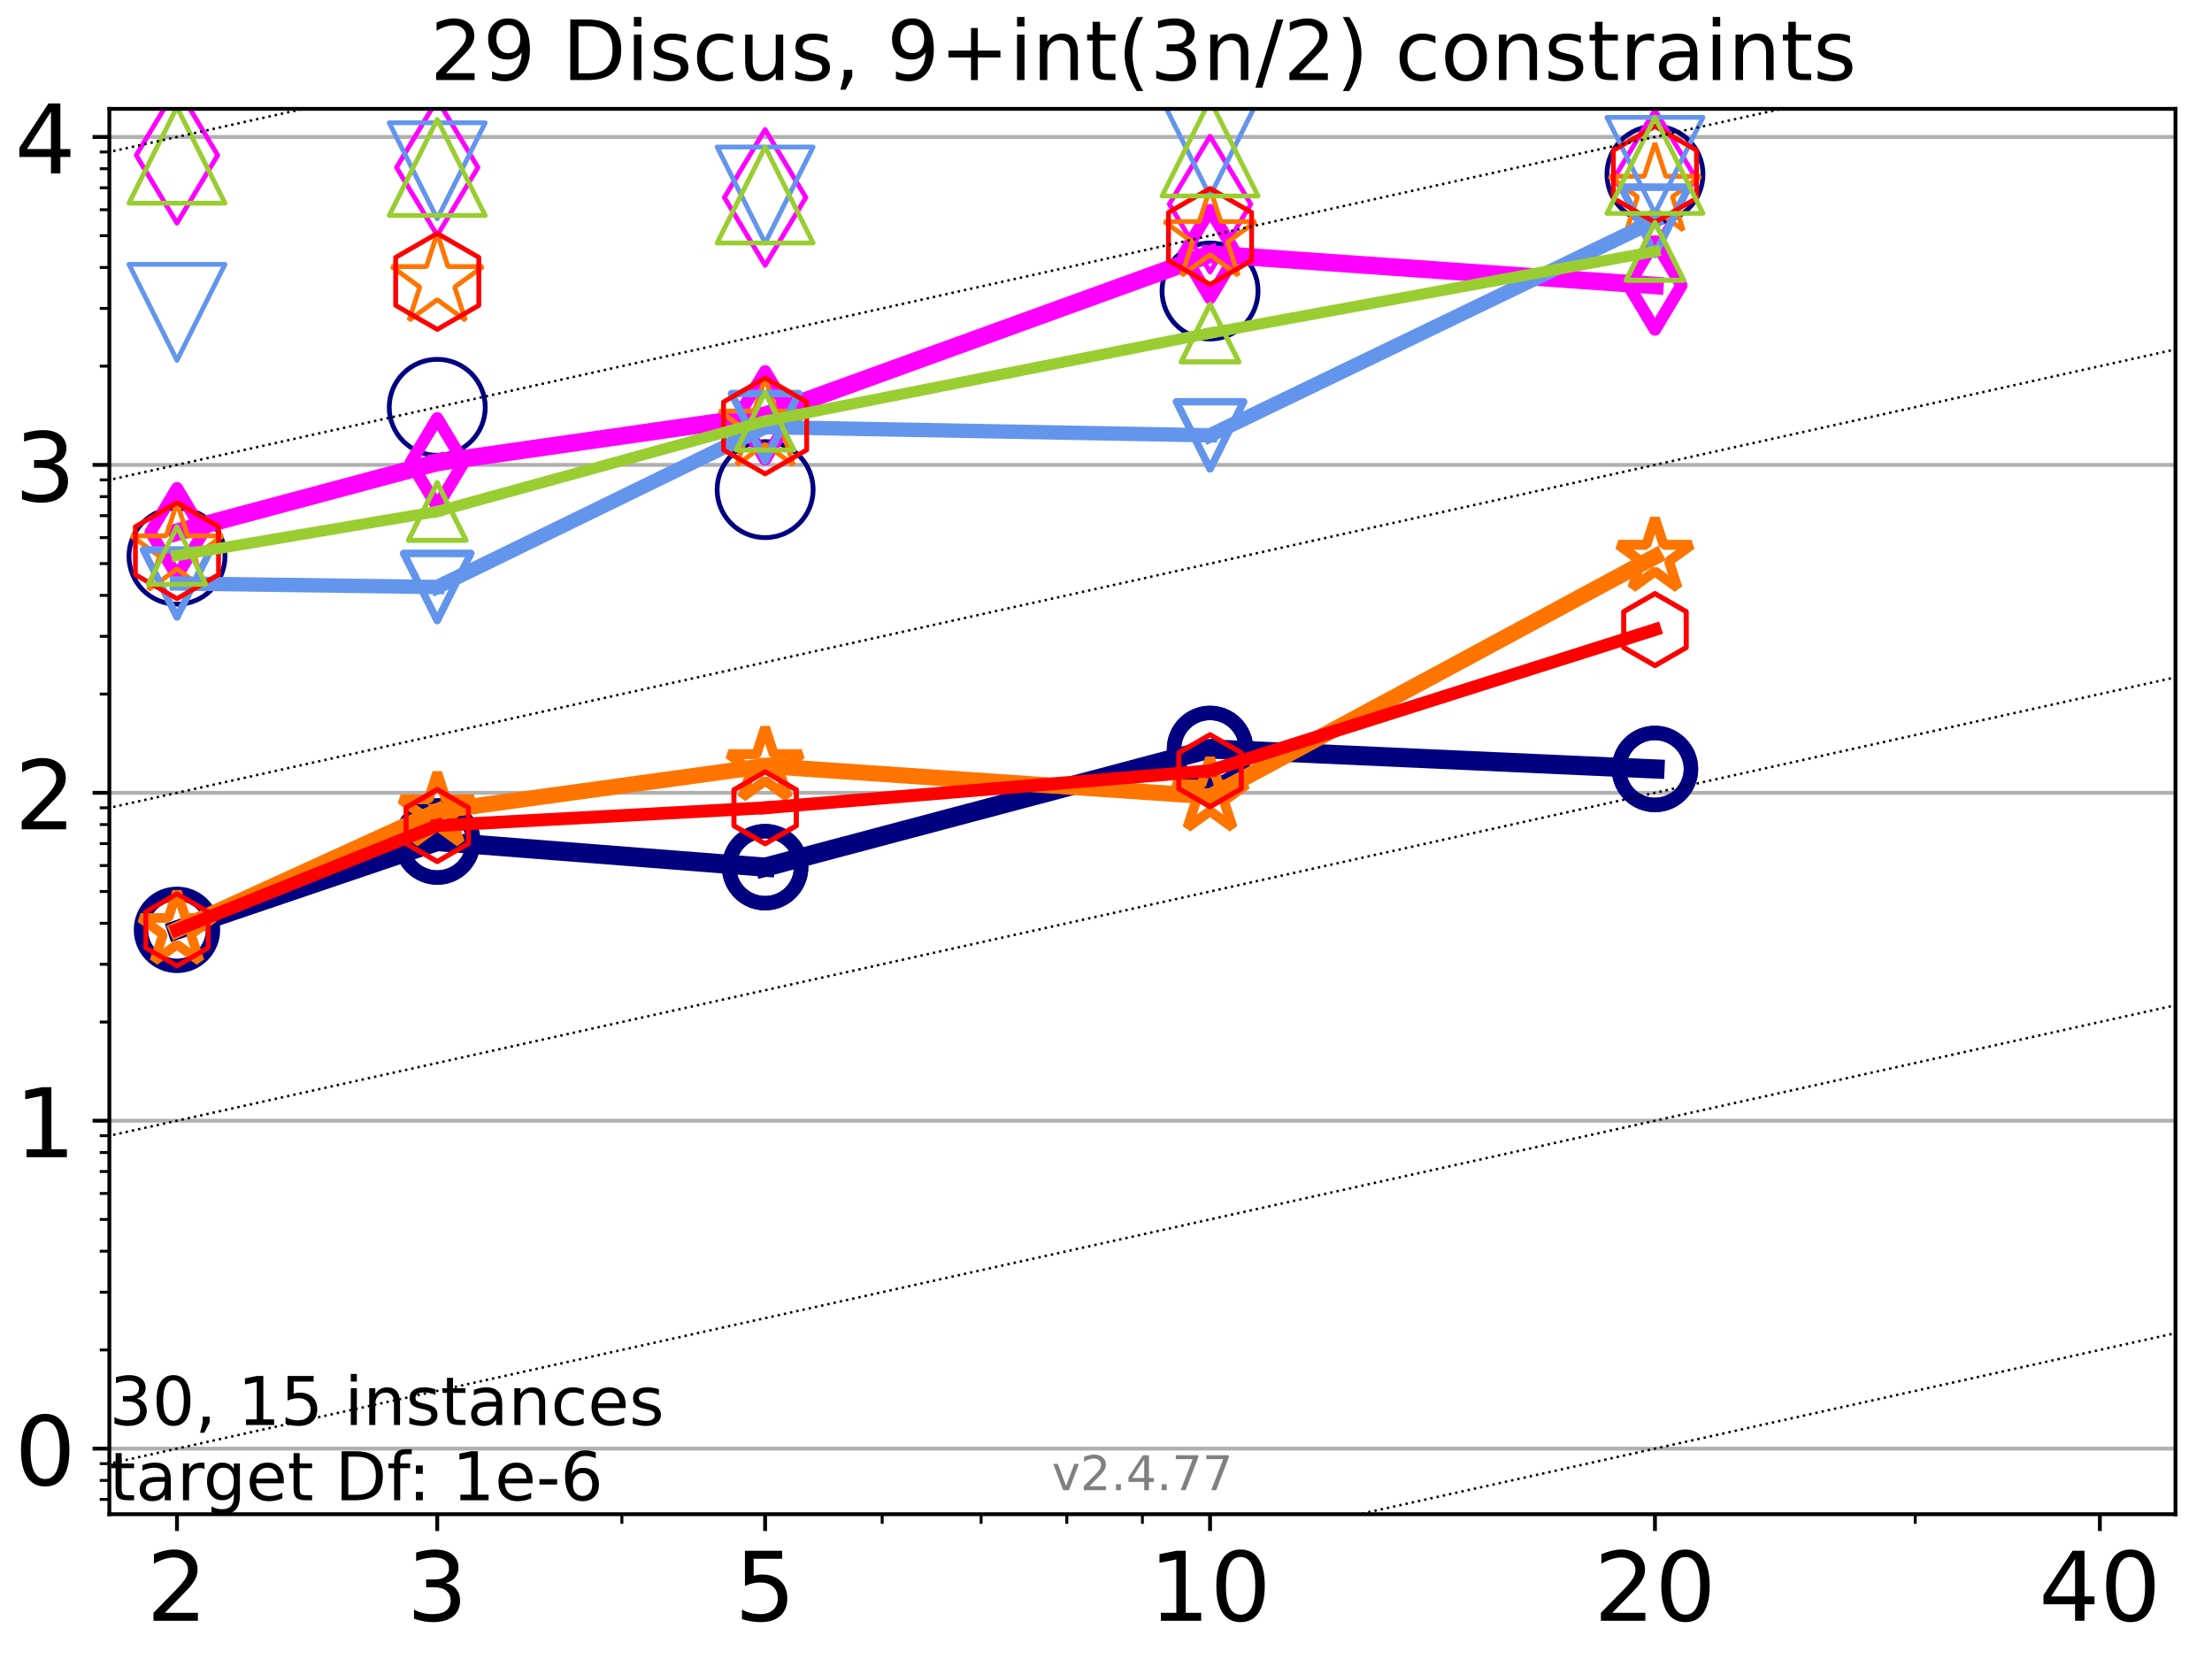 <?xml version="1.0" encoding="utf-8" standalone="no"?>
<!DOCTYPE svg PUBLIC "-//W3C//DTD SVG 1.1//EN"
  "http://www.w3.org/Graphics/SVG/1.1/DTD/svg11.dtd">
<!-- Created with matplotlib (https://matplotlib.org/) -->
<svg height="345.6pt" version="1.1" viewBox="0 0 460.8 345.6" width="460.8pt" xmlns="http://www.w3.org/2000/svg" xmlns:xlink="http://www.w3.org/1999/xlink">
 <defs>
  <style type="text/css">*{stroke-linecap:butt;stroke-linejoin:round;}</style>
 </defs>
 <g id="figure_1">
  <g id="patch_1">
   <path d="M 0 345.6 
L 460.8 345.6 
L 460.8 0 
L 0 0 
z
" style="fill:#ffffff;"/>
  </g>
  <g id="axes_1">
   <g id="patch_2">
    <path d="M 22.78 315.44 
L 453.192 315.44 
L 453.192 22.68 
L 22.78 22.68 
z
" style="fill:#ffffff;"/>
   </g>
   <g id="matplotlib.axis_1">
    <g id="xtick_1">
     <g id="line2d_1">
      <defs>
       <path d="M 0 0 
L 0 3.5 
" id="m0edb4d9917" style="stroke:#000000;stroke-width:0.8;"/>
      </defs>
      <g>
       <use style="stroke:#000000;stroke-width:0.8;" x="36.868" xlink:href="#m0edb4d9917" y="315.44"/>
      </g>
     </g>
     <g id="text_1">
      <!-- 2 -->
      <g transform="translate(30.506 337.637)scale(0.2 -0.2)">
       <defs>
        <path d="M 19.188 8.297 
L 53.609 8.297 
L 53.609 0 
L 7.328 0 
L 7.328 8.297 
Q 12.938 14.109 22.625 23.891 
Q 32.328 33.688 34.812 36.531 
Q 39.547 41.844 41.422 45.531 
Q 43.312 49.219 43.312 52.781 
Q 43.312 58.594 39.234 62.25 
Q 35.156 65.922 28.609 65.922 
Q 23.969 65.922 18.812 64.312 
Q 13.672 62.703 7.812 59.422 
L 7.812 69.391 
Q 13.766 71.781 18.938 73 
Q 24.125 74.219 28.422 74.219 
Q 39.75 74.219 46.484 68.547 
Q 53.219 62.891 53.219 53.422 
Q 53.219 48.922 51.531 44.891 
Q 49.859 40.875 45.406 35.406 
Q 44.188 33.984 37.641 27.219 
Q 31.109 20.453 19.188 8.297 
z
" id="DejaVuSans-50"/>
       </defs>
       <use xlink:href="#DejaVuSans-50"/>
      </g>
     </g>
    </g>
    <g id="xtick_2">
     <g id="line2d_2">
      <g>
       <use style="stroke:#000000;stroke-width:0.8;" x="91.085" xlink:href="#m0edb4d9917" y="315.44"/>
      </g>
     </g>
     <g id="text_2">
      <!-- 3 -->
      <g transform="translate(84.723 337.637)scale(0.2 -0.2)">
       <defs>
        <path d="M 40.578 39.312 
Q 47.656 37.797 51.625 33 
Q 55.609 28.219 55.609 21.188 
Q 55.609 10.406 48.188 4.484 
Q 40.766 -1.422 27.094 -1.422 
Q 22.516 -1.422 17.656 -0.516 
Q 12.797 0.391 7.625 2.203 
L 7.625 11.719 
Q 11.719 9.328 16.594 8.109 
Q 21.484 6.891 26.812 6.891 
Q 36.078 6.891 40.938 10.547 
Q 45.797 14.203 45.797 21.188 
Q 45.797 27.641 41.281 31.266 
Q 36.766 34.906 28.719 34.906 
L 20.219 34.906 
L 20.219 43.016 
L 29.109 43.016 
Q 36.375 43.016 40.234 45.922 
Q 44.094 48.828 44.094 54.297 
Q 44.094 59.906 40.109 62.906 
Q 36.141 65.922 28.719 65.922 
Q 24.656 65.922 20.016 65.031 
Q 15.375 64.156 9.812 62.312 
L 9.812 71.094 
Q 15.438 72.656 20.344 73.438 
Q 25.25 74.219 29.594 74.219 
Q 40.828 74.219 47.359 69.109 
Q 53.906 64.016 53.906 55.328 
Q 53.906 49.266 50.438 45.094 
Q 46.969 40.922 40.578 39.312 
z
" id="DejaVuSans-51"/>
       </defs>
       <use xlink:href="#DejaVuSans-51"/>
      </g>
     </g>
    </g>
    <g id="xtick_3">
     <g id="line2d_3">
      <g>
       <use style="stroke:#000000;stroke-width:0.8;" x="159.39" xlink:href="#m0edb4d9917" y="315.44"/>
      </g>
     </g>
     <g id="text_3">
      <!-- 5 -->
      <g transform="translate(153.028 337.637)scale(0.2 -0.2)">
       <defs>
        <path d="M 10.797 72.906 
L 49.516 72.906 
L 49.516 64.594 
L 19.828 64.594 
L 19.828 46.734 
Q 21.969 47.469 24.109 47.828 
Q 26.266 48.188 28.422 48.188 
Q 40.625 48.188 47.75 41.5 
Q 54.891 34.812 54.891 23.391 
Q 54.891 11.625 47.562 5.094 
Q 40.234 -1.422 26.906 -1.422 
Q 22.312 -1.422 17.547 -0.641 
Q 12.797 0.141 7.719 1.703 
L 7.719 11.625 
Q 12.109 9.234 16.797 8.062 
Q 21.484 6.891 26.703 6.891 
Q 35.156 6.891 40.078 11.328 
Q 45.016 15.766 45.016 23.391 
Q 45.016 31 40.078 35.438 
Q 35.156 39.891 26.703 39.891 
Q 22.75 39.891 18.812 39.016 
Q 14.891 38.141 10.797 36.281 
z
" id="DejaVuSans-53"/>
       </defs>
       <use xlink:href="#DejaVuSans-53"/>
      </g>
     </g>
    </g>
    <g id="xtick_4">
     <g id="line2d_4">
      <g>
       <use style="stroke:#000000;stroke-width:0.8;" x="252.074" xlink:href="#m0edb4d9917" y="315.44"/>
      </g>
     </g>
     <g id="text_4">
      <!-- 10 -->
      <g transform="translate(239.349 337.637)scale(0.2 -0.2)">
       <defs>
        <path d="M 12.406 8.297 
L 28.516 8.297 
L 28.516 63.922 
L 10.984 60.406 
L 10.984 69.391 
L 28.422 72.906 
L 38.281 72.906 
L 38.281 8.297 
L 54.391 8.297 
L 54.391 0 
L 12.406 0 
z
" id="DejaVuSans-49"/>
        <path d="M 31.781 66.406 
Q 24.172 66.406 20.328 58.906 
Q 16.5 51.422 16.5 36.375 
Q 16.5 21.391 20.328 13.891 
Q 24.172 6.391 31.781 6.391 
Q 39.453 6.391 43.281 13.891 
Q 47.125 21.391 47.125 36.375 
Q 47.125 51.422 43.281 58.906 
Q 39.453 66.406 31.781 66.406 
z
M 31.781 74.219 
Q 44.047 74.219 50.516 64.516 
Q 56.984 54.828 56.984 36.375 
Q 56.984 17.969 50.516 8.266 
Q 44.047 -1.422 31.781 -1.422 
Q 19.531 -1.422 13.062 8.266 
Q 6.594 17.969 6.594 36.375 
Q 6.594 54.828 13.062 64.516 
Q 19.531 74.219 31.781 74.219 
z
" id="DejaVuSans-48"/>
       </defs>
       <use xlink:href="#DejaVuSans-49"/>
       <use x="63.623" xlink:href="#DejaVuSans-48"/>
      </g>
     </g>
    </g>
    <g id="xtick_5">
     <g id="line2d_5">
      <g>
       <use style="stroke:#000000;stroke-width:0.8;" x="344.758" xlink:href="#m0edb4d9917" y="315.44"/>
      </g>
     </g>
     <g id="text_5">
      <!-- 20 -->
      <g transform="translate(332.033 337.637)scale(0.2 -0.2)">
       <use xlink:href="#DejaVuSans-50"/>
       <use x="63.623" xlink:href="#DejaVuSans-48"/>
      </g>
     </g>
    </g>
    <g id="xtick_6">
     <g id="line2d_6">
      <g>
       <use style="stroke:#000000;stroke-width:0.8;" x="437.443" xlink:href="#m0edb4d9917" y="315.44"/>
      </g>
     </g>
     <g id="text_6">
      <!-- 40 -->
      <g transform="translate(424.718 337.637)scale(0.2 -0.2)">
       <defs>
        <path d="M 37.797 64.312 
L 12.891 25.391 
L 37.797 25.391 
z
M 35.203 72.906 
L 47.609 72.906 
L 47.609 25.391 
L 58.016 25.391 
L 58.016 17.188 
L 47.609 17.188 
L 47.609 0 
L 37.797 0 
L 37.797 17.188 
L 4.891 17.188 
L 4.891 26.703 
z
" id="DejaVuSans-52"/>
       </defs>
       <use xlink:href="#DejaVuSans-52"/>
       <use x="63.623" xlink:href="#DejaVuSans-48"/>
      </g>
     </g>
    </g>
    <g id="xtick_7">
     <g id="line2d_7">
      <defs>
       <path d="M 0 0 
L 0 2 
" id="m223c641fea" style="stroke:#000000;stroke-width:0.6;"/>
      </defs>
      <g>
       <use style="stroke:#000000;stroke-width:0.6;" x="129.552" xlink:href="#m223c641fea" y="315.44"/>
      </g>
     </g>
    </g>
    <g id="xtick_8">
     <g id="line2d_8">
      <g>
       <use style="stroke:#000000;stroke-width:0.6;" x="183.769" xlink:href="#m223c641fea" y="315.44"/>
      </g>
     </g>
    </g>
    <g id="xtick_9">
     <g id="line2d_9">
      <g>
       <use style="stroke:#000000;stroke-width:0.6;" x="204.381" xlink:href="#m223c641fea" y="315.44"/>
      </g>
     </g>
    </g>
    <g id="xtick_10">
     <g id="line2d_10">
      <g>
       <use style="stroke:#000000;stroke-width:0.6;" x="222.237" xlink:href="#m223c641fea" y="315.44"/>
      </g>
     </g>
    </g>
    <g id="xtick_11">
     <g id="line2d_11">
      <g>
       <use style="stroke:#000000;stroke-width:0.6;" x="237.986" xlink:href="#m223c641fea" y="315.44"/>
      </g>
     </g>
    </g>
    <g id="xtick_12">
     <g id="line2d_12">
      <g>
       <use style="stroke:#000000;stroke-width:0.6;" x="398.975" xlink:href="#m223c641fea" y="315.44"/>
      </g>
     </g>
    </g>
   </g>
   <g id="matplotlib.axis_2">
    <g id="ytick_1">
     <g id="line2d_13">
      <path clip-path="url(#p8f59334748)" d="M 22.78 301.778 
L 453.192 301.778 
" style="fill:none;stroke:#b0b0b0;stroke-linecap:square;stroke-width:0.8;"/>
     </g>
     <g id="line2d_14">
      <defs>
       <path d="M 0 0 
L -3.5 0 
" id="mb3bb674edf" style="stroke:#000000;stroke-width:0.8;"/>
      </defs>
      <g>
       <use style="stroke:#000000;stroke-width:0.8;" x="22.78" xlink:href="#mb3bb674edf" y="301.778"/>
      </g>
     </g>
     <g id="text_7">
      <!-- 0 -->
      <g transform="translate(3.055 309.376)scale(0.2 -0.2)">
       <use xlink:href="#DejaVuSans-48"/>
      </g>
     </g>
    </g>
    <g id="ytick_2">
     <g id="line2d_15">
      <path clip-path="url(#p8f59334748)" d="M 22.78 233.466 
L 453.192 233.466 
" style="fill:none;stroke:#b0b0b0;stroke-linecap:square;stroke-width:0.8;"/>
     </g>
     <g id="line2d_16">
      <g>
       <use style="stroke:#000000;stroke-width:0.8;" x="22.78" xlink:href="#mb3bb674edf" y="233.466"/>
      </g>
     </g>
     <g id="text_8">
      <!-- 1 -->
      <g transform="translate(3.055 241.065)scale(0.2 -0.2)">
       <use xlink:href="#DejaVuSans-49"/>
      </g>
     </g>
    </g>
    <g id="ytick_3">
     <g id="line2d_17">
      <path clip-path="url(#p8f59334748)" d="M 22.78 165.155 
L 453.192 165.155 
" style="fill:none;stroke:#b0b0b0;stroke-linecap:square;stroke-width:0.8;"/>
     </g>
     <g id="line2d_18">
      <g>
       <use style="stroke:#000000;stroke-width:0.8;" x="22.78" xlink:href="#mb3bb674edf" y="165.155"/>
      </g>
     </g>
     <g id="text_9">
      <!-- 2 -->
      <g transform="translate(3.055 172.754)scale(0.2 -0.2)">
       <use xlink:href="#DejaVuSans-50"/>
      </g>
     </g>
    </g>
    <g id="ytick_4">
     <g id="line2d_19">
      <path clip-path="url(#p8f59334748)" d="M 22.78 96.844 
L 453.192 96.844 
" style="fill:none;stroke:#b0b0b0;stroke-linecap:square;stroke-width:0.8;"/>
     </g>
     <g id="line2d_20">
      <g>
       <use style="stroke:#000000;stroke-width:0.8;" x="22.78" xlink:href="#mb3bb674edf" y="96.844"/>
      </g>
     </g>
     <g id="text_10">
      <!-- 3 -->
      <g transform="translate(3.055 104.442)scale(0.2 -0.2)">
       <use xlink:href="#DejaVuSans-51"/>
      </g>
     </g>
    </g>
    <g id="ytick_5">
     <g id="line2d_21">
      <path clip-path="url(#p8f59334748)" d="M 22.78 28.533 
L 453.192 28.533 
" style="fill:none;stroke:#b0b0b0;stroke-linecap:square;stroke-width:0.8;"/>
     </g>
     <g id="line2d_22">
      <g>
       <use style="stroke:#000000;stroke-width:0.8;" x="22.78" xlink:href="#mb3bb674edf" y="28.533"/>
      </g>
     </g>
     <g id="text_11">
      <!-- 4 -->
      <g transform="translate(3.055 36.131)scale(0.2 -0.2)">
       <use xlink:href="#DejaVuSans-52"/>
      </g>
     </g>
    </g>
    <g id="ytick_6">
     <g id="line2d_23">
      <defs>
       <path d="M 0 0 
L -2 0 
" id="m96604ebb29" style="stroke:#000000;stroke-width:0.6;"/>
      </defs>
      <g>
       <use style="stroke:#000000;stroke-width:0.6;" x="22.78" xlink:href="#m96604ebb29" y="312.359"/>
      </g>
     </g>
    </g>
    <g id="ytick_7">
     <g id="line2d_24">
      <g>
       <use style="stroke:#000000;stroke-width:0.6;" x="22.78" xlink:href="#m96604ebb29" y="308.398"/>
      </g>
     </g>
    </g>
    <g id="ytick_8">
     <g id="line2d_25">
      <g>
       <use style="stroke:#000000;stroke-width:0.6;" x="22.78" xlink:href="#m96604ebb29" y="304.903"/>
      </g>
     </g>
    </g>
    <g id="ytick_9">
     <g id="line2d_26">
      <g>
       <use style="stroke:#000000;stroke-width:0.6;" x="22.78" xlink:href="#m96604ebb29" y="281.214"/>
      </g>
     </g>
    </g>
    <g id="ytick_10">
     <g id="line2d_27">
      <g>
       <use style="stroke:#000000;stroke-width:0.6;" x="22.78" xlink:href="#m96604ebb29" y="269.185"/>
      </g>
     </g>
    </g>
    <g id="ytick_11">
     <g id="line2d_28">
      <g>
       <use style="stroke:#000000;stroke-width:0.6;" x="22.78" xlink:href="#m96604ebb29" y="260.65"/>
      </g>
     </g>
    </g>
    <g id="ytick_12">
     <g id="line2d_29">
      <g>
       <use style="stroke:#000000;stroke-width:0.6;" x="22.78" xlink:href="#m96604ebb29" y="254.03"/>
      </g>
     </g>
    </g>
    <g id="ytick_13">
     <g id="line2d_30">
      <g>
       <use style="stroke:#000000;stroke-width:0.6;" x="22.78" xlink:href="#m96604ebb29" y="248.621"/>
      </g>
     </g>
    </g>
    <g id="ytick_14">
     <g id="line2d_31">
      <g>
       <use style="stroke:#000000;stroke-width:0.6;" x="22.78" xlink:href="#m96604ebb29" y="244.048"/>
      </g>
     </g>
    </g>
    <g id="ytick_15">
     <g id="line2d_32">
      <g>
       <use style="stroke:#000000;stroke-width:0.6;" x="22.78" xlink:href="#m96604ebb29" y="240.087"/>
      </g>
     </g>
    </g>
    <g id="ytick_16">
     <g id="line2d_33">
      <g>
       <use style="stroke:#000000;stroke-width:0.6;" x="22.78" xlink:href="#m96604ebb29" y="236.592"/>
      </g>
     </g>
    </g>
    <g id="ytick_17">
     <g id="line2d_34">
      <g>
       <use style="stroke:#000000;stroke-width:0.6;" x="22.78" xlink:href="#m96604ebb29" y="212.903"/>
      </g>
     </g>
    </g>
    <g id="ytick_18">
     <g id="line2d_35">
      <g>
       <use style="stroke:#000000;stroke-width:0.6;" x="22.78" xlink:href="#m96604ebb29" y="200.874"/>
      </g>
     </g>
    </g>
    <g id="ytick_19">
     <g id="line2d_36">
      <g>
       <use style="stroke:#000000;stroke-width:0.6;" x="22.78" xlink:href="#m96604ebb29" y="192.339"/>
      </g>
     </g>
    </g>
    <g id="ytick_20">
     <g id="line2d_37">
      <g>
       <use style="stroke:#000000;stroke-width:0.6;" x="22.78" xlink:href="#m96604ebb29" y="185.719"/>
      </g>
     </g>
    </g>
    <g id="ytick_21">
     <g id="line2d_38">
      <g>
       <use style="stroke:#000000;stroke-width:0.6;" x="22.78" xlink:href="#m96604ebb29" y="180.31"/>
      </g>
     </g>
    </g>
    <g id="ytick_22">
     <g id="line2d_39">
      <g>
       <use style="stroke:#000000;stroke-width:0.6;" x="22.78" xlink:href="#m96604ebb29" y="175.737"/>
      </g>
     </g>
    </g>
    <g id="ytick_23">
     <g id="line2d_40">
      <g>
       <use style="stroke:#000000;stroke-width:0.6;" x="22.78" xlink:href="#m96604ebb29" y="171.775"/>
      </g>
     </g>
    </g>
    <g id="ytick_24">
     <g id="line2d_41">
      <g>
       <use style="stroke:#000000;stroke-width:0.6;" x="22.78" xlink:href="#m96604ebb29" y="168.281"/>
      </g>
     </g>
    </g>
    <g id="ytick_25">
     <g id="line2d_42">
      <g>
       <use style="stroke:#000000;stroke-width:0.6;" x="22.78" xlink:href="#m96604ebb29" y="144.591"/>
      </g>
     </g>
    </g>
    <g id="ytick_26">
     <g id="line2d_43">
      <g>
       <use style="stroke:#000000;stroke-width:0.6;" x="22.78" xlink:href="#m96604ebb29" y="132.562"/>
      </g>
     </g>
    </g>
    <g id="ytick_27">
     <g id="line2d_44">
      <g>
       <use style="stroke:#000000;stroke-width:0.6;" x="22.78" xlink:href="#m96604ebb29" y="124.028"/>
      </g>
     </g>
    </g>
    <g id="ytick_28">
     <g id="line2d_45">
      <g>
       <use style="stroke:#000000;stroke-width:0.6;" x="22.78" xlink:href="#m96604ebb29" y="117.408"/>
      </g>
     </g>
    </g>
    <g id="ytick_29">
     <g id="line2d_46">
      <g>
       <use style="stroke:#000000;stroke-width:0.6;" x="22.78" xlink:href="#m96604ebb29" y="111.999"/>
      </g>
     </g>
    </g>
    <g id="ytick_30">
     <g id="line2d_47">
      <g>
       <use style="stroke:#000000;stroke-width:0.6;" x="22.78" xlink:href="#m96604ebb29" y="107.425"/>
      </g>
     </g>
    </g>
    <g id="ytick_31">
     <g id="line2d_48">
      <g>
       <use style="stroke:#000000;stroke-width:0.6;" x="22.78" xlink:href="#m96604ebb29" y="103.464"/>
      </g>
     </g>
    </g>
    <g id="ytick_32">
     <g id="line2d_49">
      <g>
       <use style="stroke:#000000;stroke-width:0.6;" x="22.78" xlink:href="#m96604ebb29" y="99.97"/>
      </g>
     </g>
    </g>
    <g id="ytick_33">
     <g id="line2d_50">
      <g>
       <use style="stroke:#000000;stroke-width:0.6;" x="22.78" xlink:href="#m96604ebb29" y="76.28"/>
      </g>
     </g>
    </g>
    <g id="ytick_34">
     <g id="line2d_51">
      <g>
       <use style="stroke:#000000;stroke-width:0.6;" x="22.78" xlink:href="#m96604ebb29" y="64.251"/>
      </g>
     </g>
    </g>
    <g id="ytick_35">
     <g id="line2d_52">
      <g>
       <use style="stroke:#000000;stroke-width:0.6;" x="22.78" xlink:href="#m96604ebb29" y="55.716"/>
      </g>
     </g>
    </g>
    <g id="ytick_36">
     <g id="line2d_53">
      <g>
       <use style="stroke:#000000;stroke-width:0.6;" x="22.78" xlink:href="#m96604ebb29" y="49.096"/>
      </g>
     </g>
    </g>
    <g id="ytick_37">
     <g id="line2d_54">
      <g>
       <use style="stroke:#000000;stroke-width:0.6;" x="22.78" xlink:href="#m96604ebb29" y="43.687"/>
      </g>
     </g>
    </g>
    <g id="ytick_38">
     <g id="line2d_55">
      <g>
       <use style="stroke:#000000;stroke-width:0.6;" x="22.78" xlink:href="#m96604ebb29" y="39.114"/>
      </g>
     </g>
    </g>
    <g id="ytick_39">
     <g id="line2d_56">
      <g>
       <use style="stroke:#000000;stroke-width:0.6;" x="22.78" xlink:href="#m96604ebb29" y="35.153"/>
      </g>
     </g>
    </g>
    <g id="ytick_40">
     <g id="line2d_57">
      <g>
       <use style="stroke:#000000;stroke-width:0.6;" x="22.78" xlink:href="#m96604ebb29" y="31.658"/>
      </g>
     </g>
    </g>
   </g>
   <g id="line2d_58">
    <path clip-path="url(#p8f59334748)" d="M 36.868 193.705 
L 91.085 175.307 
" style="fill:none;stroke:#000080;stroke-linecap:square;stroke-width:4;"/>
    <defs>
     <path d="M 0 7.5 
C 1.989 7.5 3.897 6.71 5.303 5.303 
C 6.71 3.897 7.5 1.989 7.5 0 
C 7.5 -1.989 6.71 -3.897 5.303 -5.303 
C 3.897 -6.71 1.989 -7.5 0 -7.5 
C -1.989 -7.5 -3.897 -6.71 -5.303 -5.303 
C -6.71 -3.897 -7.5 -1.989 -7.5 0 
C -7.5 1.989 -6.71 3.897 -5.303 5.303 
C -3.897 6.71 -1.989 7.5 0 7.5 
z
" id="md811d45404" style="stroke:#000080;stroke-width:3;"/>
    </defs>
    <g clip-path="url(#p8f59334748)">
     <use style="fill-opacity:0;stroke:#000080;stroke-width:3;" x="36.868" xlink:href="#md811d45404" y="193.705"/>
     <use style="fill-opacity:0;stroke:#000080;stroke-width:3;" x="91.085" xlink:href="#md811d45404" y="175.307"/>
    </g>
   </g>
   <g id="line2d_59">
    <path clip-path="url(#p8f59334748)" d="M 91.085 175.307 
L 159.39 180.648 
" style="fill:none;stroke:#000080;stroke-linecap:square;stroke-width:4;"/>
    <g clip-path="url(#p8f59334748)">
     <use style="fill-opacity:0;stroke:#000080;stroke-width:3;" x="91.085" xlink:href="#md811d45404" y="175.307"/>
     <use style="fill-opacity:0;stroke:#000080;stroke-width:3;" x="159.39" xlink:href="#md811d45404" y="180.648"/>
    </g>
   </g>
   <g id="line2d_60">
    <path clip-path="url(#p8f59334748)" d="M 159.39 180.648 
L 252.074 156.02 
" style="fill:none;stroke:#000080;stroke-linecap:square;stroke-width:4;"/>
    <g clip-path="url(#p8f59334748)">
     <use style="fill-opacity:0;stroke:#000080;stroke-width:3;" x="159.39" xlink:href="#md811d45404" y="180.648"/>
     <use style="fill-opacity:0;stroke:#000080;stroke-width:3;" x="252.074" xlink:href="#md811d45404" y="156.02"/>
    </g>
   </g>
   <g id="line2d_61">
    <path clip-path="url(#p8f59334748)" d="M 252.074 156.02 
L 344.758 160.186 
" style="fill:none;stroke:#000080;stroke-linecap:square;stroke-width:4;"/>
    <g clip-path="url(#p8f59334748)">
     <use style="fill-opacity:0;stroke:#000080;stroke-width:3;" x="252.074" xlink:href="#md811d45404" y="156.02"/>
     <use style="fill-opacity:0;stroke:#000080;stroke-width:3;" x="344.758" xlink:href="#md811d45404" y="160.186"/>
    </g>
   </g>
   <g id="line2d_62">
    <path clip-path="url(#p8f59334748)" d="M 344.758 160.186 
" style="fill:none;stroke:#000080;stroke-linecap:square;stroke-width:4;"/>
    <g clip-path="url(#p8f59334748)">
     <use style="fill-opacity:0;stroke:#000080;stroke-width:3;" x="344.758" xlink:href="#md811d45404" y="160.186"/>
    </g>
   </g>
   <g id="line2d_63"/>
   <g id="line2d_64">
    <defs>
     <path d="M 0 10 
C 2.652 10 5.196 8.946 7.071 7.071 
C 8.946 5.196 10 2.652 10 0 
C 10 -2.652 8.946 -5.196 7.071 -7.071 
C 5.196 -8.946 2.652 -10 0 -10 
C -2.652 -10 -5.196 -8.946 -7.071 -7.071 
C -8.946 -5.196 -10 -2.652 -10 0 
C -10 2.652 -8.946 5.196 -7.071 7.071 
C -5.196 8.946 -2.652 10 0 10 
z
" id="mc325fc6f03" style="stroke:#000080;"/>
    </defs>
    <g clip-path="url(#p8f59334748)">
     <use style="fill-opacity:0;stroke:#000080;" x="36.868" xlink:href="#mc325fc6f03" y="115.876"/>
     <use style="fill-opacity:0;stroke:#000080;" x="91.085" xlink:href="#mc325fc6f03" y="84.854"/>
     <use style="fill-opacity:0;stroke:#000080;" x="159.39" xlink:href="#mc325fc6f03" y="101.995"/>
     <use style="fill-opacity:0;stroke:#000080;" x="252.074" xlink:href="#mc325fc6f03" y="60.621"/>
     <use style="fill-opacity:0;stroke:#000080;" x="344.758" xlink:href="#mc325fc6f03" y="36.309"/>
    </g>
   </g>
   <g id="line2d_65">
    <path clip-path="url(#p8f59334748)" d="M 36.868 110.856 
L 91.085 96.329 
" style="fill:none;stroke:#ff00ff;stroke-linecap:square;stroke-width:3.667;"/>
    <defs>
     <path d="M -0 9.192 
L 5.515 0 
L 0 -9.192 
L -5.515 -0 
z
" id="m520042e063" style="stroke:#ff00ff;stroke-linejoin:miter;stroke-width:2.5;"/>
    </defs>
    <g clip-path="url(#p8f59334748)">
     <use style="fill-opacity:0;stroke:#ff00ff;stroke-linejoin:miter;stroke-width:2.5;" x="36.868" xlink:href="#m520042e063" y="110.856"/>
     <use style="fill-opacity:0;stroke:#ff00ff;stroke-linejoin:miter;stroke-width:2.5;" x="91.085" xlink:href="#m520042e063" y="96.329"/>
    </g>
   </g>
   <g id="line2d_66">
    <path clip-path="url(#p8f59334748)" d="M 91.085 96.329 
L 159.39 86.533 
" style="fill:none;stroke:#ff00ff;stroke-linecap:square;stroke-width:3.667;"/>
    <g clip-path="url(#p8f59334748)">
     <use style="fill-opacity:0;stroke:#ff00ff;stroke-linejoin:miter;stroke-width:2.5;" x="91.085" xlink:href="#m520042e063" y="96.329"/>
     <use style="fill-opacity:0;stroke:#ff00ff;stroke-linejoin:miter;stroke-width:2.5;" x="159.39" xlink:href="#m520042e063" y="86.533"/>
    </g>
   </g>
   <g id="line2d_67">
    <path clip-path="url(#p8f59334748)" d="M 159.39 86.533 
L 252.074 52.949 
" style="fill:none;stroke:#ff00ff;stroke-linecap:square;stroke-width:3.667;"/>
    <g clip-path="url(#p8f59334748)">
     <use style="fill-opacity:0;stroke:#ff00ff;stroke-linejoin:miter;stroke-width:2.5;" x="159.39" xlink:href="#m520042e063" y="86.533"/>
     <use style="fill-opacity:0;stroke:#ff00ff;stroke-linejoin:miter;stroke-width:2.5;" x="252.074" xlink:href="#m520042e063" y="52.949"/>
    </g>
   </g>
   <g id="line2d_68">
    <path clip-path="url(#p8f59334748)" d="M 252.074 52.949 
L 344.758 59.469 
" style="fill:none;stroke:#ff00ff;stroke-linecap:square;stroke-width:3.667;"/>
    <g clip-path="url(#p8f59334748)">
     <use style="fill-opacity:0;stroke:#ff00ff;stroke-linejoin:miter;stroke-width:2.5;" x="252.074" xlink:href="#m520042e063" y="52.949"/>
     <use style="fill-opacity:0;stroke:#ff00ff;stroke-linejoin:miter;stroke-width:2.5;" x="344.758" xlink:href="#m520042e063" y="59.469"/>
    </g>
   </g>
   <g id="line2d_69">
    <path clip-path="url(#p8f59334748)" d="M 344.758 59.469 
" style="fill:none;stroke:#ff00ff;stroke-linecap:square;stroke-width:3.667;"/>
    <g clip-path="url(#p8f59334748)">
     <use style="fill-opacity:0;stroke:#ff00ff;stroke-linejoin:miter;stroke-width:2.5;" x="344.758" xlink:href="#m520042e063" y="59.469"/>
    </g>
   </g>
   <g id="line2d_70"/>
   <g id="line2d_71">
    <defs>
     <path d="M -0 14.142 
L 8.485 0 
L -0 -14.142 
L -8.485 -0 
z
" id="m0c644e9acb" style="stroke:#ff00ff;stroke-linejoin:miter;"/>
    </defs>
    <g clip-path="url(#p8f59334748)">
     <use style="fill-opacity:0;stroke:#ff00ff;stroke-linejoin:miter;" x="36.868" xlink:href="#m0c644e9acb" y="32.328"/>
     <use style="fill-opacity:0;stroke:#ff00ff;stroke-linejoin:miter;" x="91.085" xlink:href="#m0c644e9acb" y="34.887"/>
     <use style="fill-opacity:0;stroke:#ff00ff;stroke-linejoin:miter;" x="159.39" xlink:href="#m0c644e9acb" y="41.136"/>
     <use style="fill-opacity:0;stroke:#ff00ff;stroke-linejoin:miter;" x="252.074" xlink:href="#m0c644e9acb" y="42.527"/>
     <use style="fill-opacity:0;stroke:#ff00ff;stroke-linejoin:miter;" x="344.758" xlink:href="#m0c644e9acb" y="37.071"/>
    </g>
   </g>
   <g id="line2d_72">
    <path clip-path="url(#p8f59334748)" d="M 36.868 193.705 
L 91.085 168.985 
" style="fill:none;stroke:#ff7500;stroke-linecap:square;stroke-width:3.333;"/>
    <defs>
     <path d="M 0 -8 
L -1.796 -2.472 
L -7.608 -2.472 
L -2.906 0.944 
L -4.702 6.472 
L -0 3.056 
L 4.702 6.472 
L 2.906 0.944 
L 7.608 -2.472 
L 1.796 -2.472 
z
" id="mb8b90dccf8" style="stroke:#ff7500;stroke-linejoin:bevel;stroke-width:2;"/>
    </defs>
    <g clip-path="url(#p8f59334748)">
     <use style="fill-opacity:0;stroke:#ff7500;stroke-linejoin:bevel;stroke-width:2;" x="36.868" xlink:href="#mb8b90dccf8" y="193.705"/>
     <use style="fill-opacity:0;stroke:#ff7500;stroke-linejoin:bevel;stroke-width:2;" x="91.085" xlink:href="#mb8b90dccf8" y="168.985"/>
    </g>
   </g>
   <g id="line2d_73">
    <path clip-path="url(#p8f59334748)" d="M 91.085 168.985 
L 159.39 159.572 
" style="fill:none;stroke:#ff7500;stroke-linecap:square;stroke-width:3.333;"/>
    <g clip-path="url(#p8f59334748)">
     <use style="fill-opacity:0;stroke:#ff7500;stroke-linejoin:bevel;stroke-width:2;" x="91.085" xlink:href="#mb8b90dccf8" y="168.985"/>
     <use style="fill-opacity:0;stroke:#ff7500;stroke-linejoin:bevel;stroke-width:2;" x="159.39" xlink:href="#mb8b90dccf8" y="159.572"/>
    </g>
   </g>
   <g id="line2d_74">
    <path clip-path="url(#p8f59334748)" d="M 159.39 159.572 
L 252.074 165.91 
" style="fill:none;stroke:#ff7500;stroke-linecap:square;stroke-width:3.333;"/>
    <g clip-path="url(#p8f59334748)">
     <use style="fill-opacity:0;stroke:#ff7500;stroke-linejoin:bevel;stroke-width:2;" x="159.39" xlink:href="#mb8b90dccf8" y="159.572"/>
     <use style="fill-opacity:0;stroke:#ff7500;stroke-linejoin:bevel;stroke-width:2;" x="252.074" xlink:href="#mb8b90dccf8" y="165.91"/>
    </g>
   </g>
   <g id="line2d_75">
    <path clip-path="url(#p8f59334748)" d="M 252.074 165.91 
L 344.758 115.967 
" style="fill:none;stroke:#ff7500;stroke-linecap:square;stroke-width:3.333;"/>
    <g clip-path="url(#p8f59334748)">
     <use style="fill-opacity:0;stroke:#ff7500;stroke-linejoin:bevel;stroke-width:2;" x="252.074" xlink:href="#mb8b90dccf8" y="165.91"/>
     <use style="fill-opacity:0;stroke:#ff7500;stroke-linejoin:bevel;stroke-width:2;" x="344.758" xlink:href="#mb8b90dccf8" y="115.967"/>
    </g>
   </g>
   <g id="line2d_76">
    <path clip-path="url(#p8f59334748)" d="M 344.758 115.967 
" style="fill:none;stroke:#ff7500;stroke-linecap:square;stroke-width:3.333;"/>
    <g clip-path="url(#p8f59334748)">
     <use style="fill-opacity:0;stroke:#ff7500;stroke-linejoin:bevel;stroke-width:2;" x="344.758" xlink:href="#mb8b90dccf8" y="115.967"/>
    </g>
   </g>
   <g id="line2d_77"/>
   <g id="line2d_78">
    <defs>
     <path d="M 0 -10 
L -2.245 -3.09 
L -9.511 -3.09 
L -3.633 1.18 
L -5.878 8.09 
L -0 3.82 
L 5.878 8.09 
L 3.633 1.18 
L 9.511 -3.09 
L 2.245 -3.09 
z
" id="m8b6c18e466" style="stroke:#ff7500;stroke-linejoin:bevel;"/>
    </defs>
    <g clip-path="url(#p8f59334748)">
     <use style="fill-opacity:0;stroke:#ff7500;stroke-linejoin:bevel;" x="36.868" xlink:href="#m8b6c18e466" y="114.715"/>
     <use style="fill-opacity:0;stroke:#ff7500;stroke-linejoin:bevel;" x="91.085" xlink:href="#m8b6c18e466" y="58.62"/>
     <use style="fill-opacity:0;stroke:#ff7500;stroke-linejoin:bevel;" x="159.39" xlink:href="#m8b6c18e466" y="88.724"/>
     <use style="fill-opacity:0;stroke:#ff7500;stroke-linejoin:bevel;" x="252.074" xlink:href="#m8b6c18e466" y="49.259"/>
     <use style="fill-opacity:0;stroke:#ff7500;stroke-linejoin:bevel;" x="344.758" xlink:href="#m8b6c18e466" y="39.818"/>
    </g>
   </g>
   <g id="line2d_79">
    <path clip-path="url(#p8f59334748)" d="M 36.868 121.551 
L 91.085 122.283 
" style="fill:none;stroke:#6495ed;stroke-linecap:square;stroke-width:3;"/>
    <defs>
     <path d="M -0 7 
L 7 -7 
L -7 -7 
z
" id="m6ab33d4f07" style="stroke:#6495ed;stroke-linejoin:miter;stroke-width:1.5;"/>
    </defs>
    <g clip-path="url(#p8f59334748)">
     <use style="fill-opacity:0;stroke:#6495ed;stroke-linejoin:miter;stroke-width:1.5;" x="36.868" xlink:href="#m6ab33d4f07" y="121.551"/>
     <use style="fill-opacity:0;stroke:#6495ed;stroke-linejoin:miter;stroke-width:1.5;" x="91.085" xlink:href="#m6ab33d4f07" y="122.283"/>
    </g>
   </g>
   <g id="line2d_80">
    <path clip-path="url(#p8f59334748)" d="M 91.085 122.283 
L 159.39 88.988 
" style="fill:none;stroke:#6495ed;stroke-linecap:square;stroke-width:3;"/>
    <g clip-path="url(#p8f59334748)">
     <use style="fill-opacity:0;stroke:#6495ed;stroke-linejoin:miter;stroke-width:1.5;" x="91.085" xlink:href="#m6ab33d4f07" y="122.283"/>
     <use style="fill-opacity:0;stroke:#6495ed;stroke-linejoin:miter;stroke-width:1.5;" x="159.39" xlink:href="#m6ab33d4f07" y="88.988"/>
    </g>
   </g>
   <g id="line2d_81">
    <path clip-path="url(#p8f59334748)" d="M 159.39 88.988 
L 252.074 90.687 
" style="fill:none;stroke:#6495ed;stroke-linecap:square;stroke-width:3;"/>
    <g clip-path="url(#p8f59334748)">
     <use style="fill-opacity:0;stroke:#6495ed;stroke-linejoin:miter;stroke-width:1.5;" x="159.39" xlink:href="#m6ab33d4f07" y="88.988"/>
     <use style="fill-opacity:0;stroke:#6495ed;stroke-linejoin:miter;stroke-width:1.5;" x="252.074" xlink:href="#m6ab33d4f07" y="90.687"/>
    </g>
   </g>
   <g id="line2d_82">
    <path clip-path="url(#p8f59334748)" d="M 252.074 90.687 
L 344.758 45.995 
" style="fill:none;stroke:#6495ed;stroke-linecap:square;stroke-width:3;"/>
    <g clip-path="url(#p8f59334748)">
     <use style="fill-opacity:0;stroke:#6495ed;stroke-linejoin:miter;stroke-width:1.5;" x="252.074" xlink:href="#m6ab33d4f07" y="90.687"/>
     <use style="fill-opacity:0;stroke:#6495ed;stroke-linejoin:miter;stroke-width:1.5;" x="344.758" xlink:href="#m6ab33d4f07" y="45.995"/>
    </g>
   </g>
   <g id="line2d_83">
    <path clip-path="url(#p8f59334748)" d="M 344.758 45.995 
" style="fill:none;stroke:#6495ed;stroke-linecap:square;stroke-width:3;"/>
    <g clip-path="url(#p8f59334748)">
     <use style="fill-opacity:0;stroke:#6495ed;stroke-linejoin:miter;stroke-width:1.5;" x="344.758" xlink:href="#m6ab33d4f07" y="45.995"/>
    </g>
   </g>
   <g id="line2d_84"/>
   <g id="line2d_85">
    <defs>
     <path d="M -0 10 
L 10 -10 
L -10 -10 
z
" id="m0ef581d1ac" style="stroke:#6495ed;stroke-linejoin:miter;"/>
    </defs>
    <g clip-path="url(#p8f59334748)">
     <use style="fill-opacity:0;stroke:#6495ed;stroke-linejoin:miter;" x="36.868" xlink:href="#m0ef581d1ac" y="65.068"/>
     <use style="fill-opacity:0;stroke:#6495ed;stroke-linejoin:miter;" x="91.085" xlink:href="#m0ef581d1ac" y="35.576"/>
     <use style="fill-opacity:0;stroke:#6495ed;stroke-linejoin:miter;" x="159.39" xlink:href="#m0ef581d1ac" y="40.624"/>
     <use style="fill-opacity:0;stroke:#6495ed;stroke-linejoin:miter;" x="252.074" xlink:href="#m0ef581d1ac" y="30.824"/>
     <use style="fill-opacity:0;stroke:#6495ed;stroke-linejoin:miter;" x="344.758" xlink:href="#m0ef581d1ac" y="34.45"/>
    </g>
   </g>
   <g id="line2d_86">
    <path clip-path="url(#p8f59334748)" d="M 36.868 193.705 
L 91.085 171.978 
" style="fill:none;stroke:#ff0000;stroke-linecap:square;stroke-width:2.667;"/>
    <defs>
     <path d="M 0 -7.5 
L -6.495 -3.75 
L -6.495 3.75 
L -0 7.5 
L 6.495 3.75 
L 6.495 -3.75 
z
" id="ma743f2dff9" style="stroke:#ff0000;stroke-linejoin:miter;"/>
    </defs>
    <g clip-path="url(#p8f59334748)">
     <use style="fill-opacity:0;stroke:#ff0000;stroke-linejoin:miter;" x="36.868" xlink:href="#ma743f2dff9" y="193.705"/>
     <use style="fill-opacity:0;stroke:#ff0000;stroke-linejoin:miter;" x="91.085" xlink:href="#ma743f2dff9" y="171.978"/>
    </g>
   </g>
   <g id="line2d_87">
    <path clip-path="url(#p8f59334748)" d="M 91.085 171.978 
L 159.39 168.277 
" style="fill:none;stroke:#ff0000;stroke-linecap:square;stroke-width:2.667;"/>
    <g clip-path="url(#p8f59334748)">
     <use style="fill-opacity:0;stroke:#ff0000;stroke-linejoin:miter;" x="91.085" xlink:href="#ma743f2dff9" y="171.978"/>
     <use style="fill-opacity:0;stroke:#ff0000;stroke-linejoin:miter;" x="159.39" xlink:href="#ma743f2dff9" y="168.277"/>
    </g>
   </g>
   <g id="line2d_88">
    <path clip-path="url(#p8f59334748)" d="M 159.39 168.277 
L 252.074 160.555 
" style="fill:none;stroke:#ff0000;stroke-linecap:square;stroke-width:2.667;"/>
    <g clip-path="url(#p8f59334748)">
     <use style="fill-opacity:0;stroke:#ff0000;stroke-linejoin:miter;" x="159.39" xlink:href="#ma743f2dff9" y="168.277"/>
     <use style="fill-opacity:0;stroke:#ff0000;stroke-linejoin:miter;" x="252.074" xlink:href="#ma743f2dff9" y="160.555"/>
    </g>
   </g>
   <g id="line2d_89">
    <path clip-path="url(#p8f59334748)" d="M 252.074 160.555 
L 344.758 131.158 
" style="fill:none;stroke:#ff0000;stroke-linecap:square;stroke-width:2.667;"/>
    <g clip-path="url(#p8f59334748)">
     <use style="fill-opacity:0;stroke:#ff0000;stroke-linejoin:miter;" x="252.074" xlink:href="#ma743f2dff9" y="160.555"/>
     <use style="fill-opacity:0;stroke:#ff0000;stroke-linejoin:miter;" x="344.758" xlink:href="#ma743f2dff9" y="131.158"/>
    </g>
   </g>
   <g id="line2d_90">
    <path clip-path="url(#p8f59334748)" d="M 344.758 131.158 
" style="fill:none;stroke:#ff0000;stroke-linecap:square;stroke-width:2.667;"/>
    <g clip-path="url(#p8f59334748)">
     <use style="fill-opacity:0;stroke:#ff0000;stroke-linejoin:miter;" x="344.758" xlink:href="#ma743f2dff9" y="131.158"/>
    </g>
   </g>
   <g id="line2d_91"/>
   <g id="line2d_92">
    <defs>
     <path d="M 0 -10 
L -8.66 -5 
L -8.66 5 
L -0 10 
L 8.66 5 
L 8.66 -5 
z
" id="me1e463b11c" style="stroke:#ff0000;stroke-linejoin:miter;"/>
    </defs>
    <g clip-path="url(#p8f59334748)">
     <use style="fill-opacity:0;stroke:#ff0000;stroke-linejoin:miter;" x="36.868" xlink:href="#me1e463b11c" y="114.715"/>
     <use style="fill-opacity:0;stroke:#ff0000;stroke-linejoin:miter;" x="91.085" xlink:href="#me1e463b11c" y="58.62"/>
     <use style="fill-opacity:0;stroke:#ff0000;stroke-linejoin:miter;" x="159.39" xlink:href="#me1e463b11c" y="88.724"/>
     <use style="fill-opacity:0;stroke:#ff0000;stroke-linejoin:miter;" x="252.074" xlink:href="#me1e463b11c" y="49.259"/>
     <use style="fill-opacity:0;stroke:#ff0000;stroke-linejoin:miter;" x="344.758" xlink:href="#me1e463b11c" y="36.309"/>
    </g>
   </g>
   <g id="line2d_93">
    <path clip-path="url(#p8f59334748)" d="M 36.868 115.724 
L 91.085 106.554 
" style="fill:none;stroke:#9acd32;stroke-linecap:square;stroke-width:2.333;"/>
    <defs>
     <path d="M 0 -6 
L -6 6 
L 6 6 
z
" id="m259b3e2846" style="stroke:#9acd32;stroke-linejoin:miter;"/>
    </defs>
    <g clip-path="url(#p8f59334748)">
     <use style="fill-opacity:0;stroke:#9acd32;stroke-linejoin:miter;" x="36.868" xlink:href="#m259b3e2846" y="115.724"/>
     <use style="fill-opacity:0;stroke:#9acd32;stroke-linejoin:miter;" x="91.085" xlink:href="#m259b3e2846" y="106.554"/>
    </g>
   </g>
   <g id="line2d_94">
    <path clip-path="url(#p8f59334748)" d="M 91.085 106.554 
L 159.39 87.735 
" style="fill:none;stroke:#9acd32;stroke-linecap:square;stroke-width:2.333;"/>
    <g clip-path="url(#p8f59334748)">
     <use style="fill-opacity:0;stroke:#9acd32;stroke-linejoin:miter;" x="91.085" xlink:href="#m259b3e2846" y="106.554"/>
     <use style="fill-opacity:0;stroke:#9acd32;stroke-linejoin:miter;" x="159.39" xlink:href="#m259b3e2846" y="87.735"/>
    </g>
   </g>
   <g id="line2d_95">
    <path clip-path="url(#p8f59334748)" d="M 159.39 87.735 
L 252.074 69.382 
" style="fill:none;stroke:#9acd32;stroke-linecap:square;stroke-width:2.333;"/>
    <g clip-path="url(#p8f59334748)">
     <use style="fill-opacity:0;stroke:#9acd32;stroke-linejoin:miter;" x="159.39" xlink:href="#m259b3e2846" y="87.735"/>
     <use style="fill-opacity:0;stroke:#9acd32;stroke-linejoin:miter;" x="252.074" xlink:href="#m259b3e2846" y="69.382"/>
    </g>
   </g>
   <g id="line2d_96">
    <path clip-path="url(#p8f59334748)" d="M 252.074 69.382 
L 344.758 52.366 
" style="fill:none;stroke:#9acd32;stroke-linecap:square;stroke-width:2.333;"/>
    <g clip-path="url(#p8f59334748)">
     <use style="fill-opacity:0;stroke:#9acd32;stroke-linejoin:miter;" x="252.074" xlink:href="#m259b3e2846" y="69.382"/>
     <use style="fill-opacity:0;stroke:#9acd32;stroke-linejoin:miter;" x="344.758" xlink:href="#m259b3e2846" y="52.366"/>
    </g>
   </g>
   <g id="line2d_97">
    <path clip-path="url(#p8f59334748)" d="M 344.758 52.366 
" style="fill:none;stroke:#9acd32;stroke-linecap:square;stroke-width:2.333;"/>
    <g clip-path="url(#p8f59334748)">
     <use style="fill-opacity:0;stroke:#9acd32;stroke-linejoin:miter;" x="344.758" xlink:href="#m259b3e2846" y="52.366"/>
    </g>
   </g>
   <g id="line2d_98"/>
   <g id="line2d_99">
    <defs>
     <path d="M 0 -10 
L -10 10 
L 10 10 
z
" id="m9697b04e9c" style="stroke:#9acd32;stroke-linejoin:miter;"/>
    </defs>
    <g clip-path="url(#p8f59334748)">
     <use style="fill-opacity:0;stroke:#9acd32;stroke-linejoin:miter;" x="36.868" xlink:href="#m9697b04e9c" y="32.328"/>
     <use style="fill-opacity:0;stroke:#9acd32;stroke-linejoin:miter;" x="91.085" xlink:href="#m9697b04e9c" y="34.887"/>
     <use style="fill-opacity:0;stroke:#9acd32;stroke-linejoin:miter;" x="159.39" xlink:href="#m9697b04e9c" y="40.624"/>
     <use style="fill-opacity:0;stroke:#9acd32;stroke-linejoin:miter;" x="252.074" xlink:href="#m9697b04e9c" y="30.824"/>
     <use style="fill-opacity:0;stroke:#9acd32;stroke-linejoin:miter;" x="344.758" xlink:href="#m9697b04e9c" y="34.45"/>
    </g>
   </g>
   <g id="line2d_100"/>
   <g id="line2d_101">
    <path clip-path="url(#p8f59334748)" d="M 142.737 346.6 
L 461.8 275.81 
" style="fill:none;stroke:#000000;stroke-dasharray:0.5,0.825;stroke-dashoffset:0;stroke-width:0.5;"/>
   </g>
   <g id="line2d_102">
    <path clip-path="url(#p8f59334748)" d="M -1 310.18 
L 461.8 207.499 
" style="fill:none;stroke:#000000;stroke-dasharray:0.5,0.825;stroke-dashoffset:0;stroke-width:0.5;"/>
   </g>
   <g id="line2d_103">
    <path clip-path="url(#p8f59334748)" d="M -1 241.868 
L 461.8 139.187 
" style="fill:none;stroke:#000000;stroke-dasharray:0.5,0.825;stroke-dashoffset:0;stroke-width:0.5;"/>
   </g>
   <g id="line2d_104">
    <path clip-path="url(#p8f59334748)" d="M -1 173.557 
L 461.8 70.876 
" style="fill:none;stroke:#000000;stroke-dasharray:0.5,0.825;stroke-dashoffset:0;stroke-width:0.5;"/>
   </g>
   <g id="line2d_105">
    <path clip-path="url(#p8f59334748)" d="M -1 105.246 
L 461.8 2.565 
" style="fill:none;stroke:#000000;stroke-dasharray:0.5,0.825;stroke-dashoffset:0;stroke-width:0.5;"/>
   </g>
   <g id="line2d_106">
    <path clip-path="url(#p8f59334748)" d="M -1 36.934 
L 169.977 -1 
" style="fill:none;stroke:#000000;stroke-dasharray:0.5,0.825;stroke-dashoffset:0;stroke-width:0.5;"/>
   </g>
   <g id="line2d_107">
    <path clip-path="url(#p8f59334748)" style="fill:none;stroke:#000000;stroke-dasharray:0.5,0.825;stroke-dashoffset:0;stroke-width:0.5;"/>
   </g>
   <g id="line2d_108">
    <path clip-path="url(#p8f59334748)" style="fill:none;stroke:#000000;stroke-dasharray:0.5,0.825;stroke-dashoffset:0;stroke-width:0.5;"/>
   </g>
   <g id="line2d_109">
    <path clip-path="url(#p8f59334748)" style="fill:none;stroke:#000000;stroke-dasharray:0.5,0.825;stroke-dashoffset:0;stroke-width:0.5;"/>
   </g>
   <g id="patch_3">
    <path d="M 22.78 315.44 
L 22.78 22.68 
" style="fill:none;stroke:#000000;stroke-linecap:square;stroke-linejoin:miter;stroke-width:0.8;"/>
   </g>
   <g id="patch_4">
    <path d="M 453.192 315.44 
L 453.192 22.68 
" style="fill:none;stroke:#000000;stroke-linecap:square;stroke-linejoin:miter;stroke-width:0.8;"/>
   </g>
   <g id="patch_5">
    <path d="M 22.78 315.44 
L 453.192 315.44 
" style="fill:none;stroke:#000000;stroke-linecap:square;stroke-linejoin:miter;stroke-width:0.8;"/>
   </g>
   <g id="patch_6">
    <path d="M 22.78 22.68 
L 453.192 22.68 
" style="fill:none;stroke:#000000;stroke-linecap:square;stroke-linejoin:miter;stroke-width:0.8;"/>
   </g>
   <g id="text_12">
    <!-- 30, 15 instances -->
    <g transform="translate(22.78 296.851)scale(0.14 -0.14)">
     <defs>
      <path d="M 11.719 12.406 
L 22.016 12.406 
L 22.016 4 
L 14.016 -11.625 
L 7.719 -11.625 
L 11.719 4 
z
" id="DejaVuSans-44"/>
      <path id="DejaVuSans-32"/>
      <path d="M 9.422 54.688 
L 18.406 54.688 
L 18.406 0 
L 9.422 0 
z
M 9.422 75.984 
L 18.406 75.984 
L 18.406 64.594 
L 9.422 64.594 
z
" id="DejaVuSans-105"/>
      <path d="M 54.891 33.016 
L 54.891 0 
L 45.906 0 
L 45.906 32.719 
Q 45.906 40.484 42.875 44.328 
Q 39.844 48.188 33.797 48.188 
Q 26.516 48.188 22.312 43.547 
Q 18.109 38.922 18.109 30.906 
L 18.109 0 
L 9.078 0 
L 9.078 54.688 
L 18.109 54.688 
L 18.109 46.188 
Q 21.344 51.125 25.703 53.562 
Q 30.078 56 35.797 56 
Q 45.219 56 50.047 50.172 
Q 54.891 44.344 54.891 33.016 
z
" id="DejaVuSans-110"/>
      <path d="M 44.281 53.078 
L 44.281 44.578 
Q 40.484 46.531 36.375 47.5 
Q 32.281 48.484 27.875 48.484 
Q 21.188 48.484 17.844 46.438 
Q 14.5 44.391 14.5 40.281 
Q 14.5 37.156 16.891 35.375 
Q 19.281 33.594 26.516 31.984 
L 29.594 31.297 
Q 39.156 29.25 43.188 25.516 
Q 47.219 21.781 47.219 15.094 
Q 47.219 7.469 41.188 3.016 
Q 35.156 -1.422 24.609 -1.422 
Q 20.219 -1.422 15.453 -0.562 
Q 10.688 0.297 5.422 2 
L 5.422 11.281 
Q 10.406 8.688 15.234 7.391 
Q 20.062 6.109 24.812 6.109 
Q 31.156 6.109 34.562 8.281 
Q 37.984 10.453 37.984 14.406 
Q 37.984 18.062 35.516 20.016 
Q 33.062 21.969 24.703 23.781 
L 21.578 24.516 
Q 13.234 26.266 9.516 29.906 
Q 5.812 33.547 5.812 39.891 
Q 5.812 47.609 11.281 51.797 
Q 16.75 56 26.812 56 
Q 31.781 56 36.172 55.266 
Q 40.578 54.547 44.281 53.078 
z
" id="DejaVuSans-115"/>
      <path d="M 18.312 70.219 
L 18.312 54.688 
L 36.812 54.688 
L 36.812 47.703 
L 18.312 47.703 
L 18.312 18.016 
Q 18.312 11.328 20.141 9.422 
Q 21.969 7.516 27.594 7.516 
L 36.812 7.516 
L 36.812 0 
L 27.594 0 
Q 17.188 0 13.234 3.875 
Q 9.281 7.766 9.281 18.016 
L 9.281 47.703 
L 2.688 47.703 
L 2.688 54.688 
L 9.281 54.688 
L 9.281 70.219 
z
" id="DejaVuSans-116"/>
      <path d="M 34.281 27.484 
Q 23.391 27.484 19.188 25 
Q 14.984 22.516 14.984 16.5 
Q 14.984 11.719 18.141 8.906 
Q 21.297 6.109 26.703 6.109 
Q 34.188 6.109 38.703 11.406 
Q 43.219 16.703 43.219 25.484 
L 43.219 27.484 
z
M 52.203 31.203 
L 52.203 0 
L 43.219 0 
L 43.219 8.297 
Q 40.141 3.328 35.547 0.953 
Q 30.953 -1.422 24.312 -1.422 
Q 15.922 -1.422 10.953 3.297 
Q 6 8.016 6 15.922 
Q 6 25.141 12.172 29.828 
Q 18.359 34.516 30.609 34.516 
L 43.219 34.516 
L 43.219 35.406 
Q 43.219 41.609 39.141 45 
Q 35.062 48.391 27.688 48.391 
Q 23 48.391 18.547 47.266 
Q 14.109 46.141 10.016 43.891 
L 10.016 52.203 
Q 14.938 54.109 19.578 55.047 
Q 24.219 56 28.609 56 
Q 40.484 56 46.344 49.844 
Q 52.203 43.703 52.203 31.203 
z
" id="DejaVuSans-97"/>
      <path d="M 48.781 52.594 
L 48.781 44.188 
Q 44.969 46.297 41.141 47.344 
Q 37.312 48.391 33.406 48.391 
Q 24.656 48.391 19.812 42.844 
Q 14.984 37.312 14.984 27.297 
Q 14.984 17.281 19.812 11.734 
Q 24.656 6.203 33.406 6.203 
Q 37.312 6.203 41.141 7.25 
Q 44.969 8.297 48.781 10.406 
L 48.781 2.094 
Q 45.016 0.344 40.984 -0.531 
Q 36.969 -1.422 32.422 -1.422 
Q 20.062 -1.422 12.781 6.344 
Q 5.516 14.109 5.516 27.297 
Q 5.516 40.672 12.859 48.328 
Q 20.219 56 33.016 56 
Q 37.156 56 41.109 55.141 
Q 45.062 54.297 48.781 52.594 
z
" id="DejaVuSans-99"/>
      <path d="M 56.203 29.594 
L 56.203 25.203 
L 14.891 25.203 
Q 15.484 15.922 20.484 11.062 
Q 25.484 6.203 34.422 6.203 
Q 39.594 6.203 44.453 7.469 
Q 49.312 8.734 54.109 11.281 
L 54.109 2.781 
Q 49.266 0.734 44.188 -0.344 
Q 39.109 -1.422 33.891 -1.422 
Q 20.797 -1.422 13.156 6.188 
Q 5.516 13.812 5.516 26.812 
Q 5.516 40.234 12.766 48.109 
Q 20.016 56 32.328 56 
Q 43.359 56 49.781 48.891 
Q 56.203 41.797 56.203 29.594 
z
M 47.219 32.234 
Q 47.125 39.594 43.094 43.984 
Q 39.062 48.391 32.422 48.391 
Q 24.906 48.391 20.391 44.141 
Q 15.875 39.891 15.188 32.172 
z
" id="DejaVuSans-101"/>
     </defs>
     <use xlink:href="#DejaVuSans-51"/>
     <use x="63.623" xlink:href="#DejaVuSans-48"/>
     <use x="127.246" xlink:href="#DejaVuSans-44"/>
     <use x="159.033" xlink:href="#DejaVuSans-32"/>
     <use x="190.82" xlink:href="#DejaVuSans-49"/>
     <use x="254.443" xlink:href="#DejaVuSans-53"/>
     <use x="318.066" xlink:href="#DejaVuSans-32"/>
     <use x="349.854" xlink:href="#DejaVuSans-105"/>
     <use x="377.637" xlink:href="#DejaVuSans-110"/>
     <use x="441.016" xlink:href="#DejaVuSans-115"/>
     <use x="493.115" xlink:href="#DejaVuSans-116"/>
     <use x="532.324" xlink:href="#DejaVuSans-97"/>
     <use x="593.604" xlink:href="#DejaVuSans-110"/>
     <use x="656.982" xlink:href="#DejaVuSans-99"/>
     <use x="711.963" xlink:href="#DejaVuSans-101"/>
     <use x="773.486" xlink:href="#DejaVuSans-115"/>
    </g>
    <!-- target Df: 1e-6 -->
    <g transform="translate(22.78 312.528)scale(0.14 -0.14)">
     <defs>
      <path d="M 41.109 46.297 
Q 39.594 47.172 37.812 47.578 
Q 36.031 48 33.891 48 
Q 26.266 48 22.188 43.047 
Q 18.109 38.094 18.109 28.812 
L 18.109 0 
L 9.078 0 
L 9.078 54.688 
L 18.109 54.688 
L 18.109 46.188 
Q 20.953 51.172 25.484 53.578 
Q 30.031 56 36.531 56 
Q 37.453 56 38.578 55.875 
Q 39.703 55.766 41.062 55.516 
z
" id="DejaVuSans-114"/>
      <path d="M 45.406 27.984 
Q 45.406 37.75 41.375 43.109 
Q 37.359 48.484 30.078 48.484 
Q 22.859 48.484 18.828 43.109 
Q 14.797 37.75 14.797 27.984 
Q 14.797 18.266 18.828 12.891 
Q 22.859 7.516 30.078 7.516 
Q 37.359 7.516 41.375 12.891 
Q 45.406 18.266 45.406 27.984 
z
M 54.391 6.781 
Q 54.391 -7.172 48.188 -13.984 
Q 42 -20.797 29.203 -20.797 
Q 24.469 -20.797 20.266 -20.094 
Q 16.062 -19.391 12.109 -17.922 
L 12.109 -9.188 
Q 16.062 -11.328 19.922 -12.344 
Q 23.781 -13.375 27.781 -13.375 
Q 36.625 -13.375 41.016 -8.766 
Q 45.406 -4.156 45.406 5.172 
L 45.406 9.625 
Q 42.625 4.781 38.281 2.391 
Q 33.938 0 27.875 0 
Q 17.828 0 11.672 7.656 
Q 5.516 15.328 5.516 27.984 
Q 5.516 40.672 11.672 48.328 
Q 17.828 56 27.875 56 
Q 33.938 56 38.281 53.609 
Q 42.625 51.219 45.406 46.391 
L 45.406 54.688 
L 54.391 54.688 
z
" id="DejaVuSans-103"/>
      <path d="M 19.672 64.797 
L 19.672 8.109 
L 31.594 8.109 
Q 46.688 8.109 53.688 14.938 
Q 60.688 21.781 60.688 36.531 
Q 60.688 51.172 53.688 57.984 
Q 46.688 64.797 31.594 64.797 
z
M 9.812 72.906 
L 30.078 72.906 
Q 51.266 72.906 61.172 64.094 
Q 71.094 55.281 71.094 36.531 
Q 71.094 17.672 61.125 8.828 
Q 51.172 0 30.078 0 
L 9.812 0 
z
" id="DejaVuSans-68"/>
      <path d="M 37.109 75.984 
L 37.109 68.5 
L 28.516 68.5 
Q 23.688 68.5 21.797 66.547 
Q 19.922 64.594 19.922 59.516 
L 19.922 54.688 
L 34.719 54.688 
L 34.719 47.703 
L 19.922 47.703 
L 19.922 0 
L 10.891 0 
L 10.891 47.703 
L 2.297 47.703 
L 2.297 54.688 
L 10.891 54.688 
L 10.891 58.5 
Q 10.891 67.625 15.141 71.797 
Q 19.391 75.984 28.609 75.984 
z
" id="DejaVuSans-102"/>
      <path d="M 11.719 12.406 
L 22.016 12.406 
L 22.016 0 
L 11.719 0 
z
M 11.719 51.703 
L 22.016 51.703 
L 22.016 39.312 
L 11.719 39.312 
z
" id="DejaVuSans-58"/>
      <path d="M 4.891 31.391 
L 31.203 31.391 
L 31.203 23.391 
L 4.891 23.391 
z
" id="DejaVuSans-45"/>
      <path d="M 33.016 40.375 
Q 26.375 40.375 22.484 35.828 
Q 18.609 31.297 18.609 23.391 
Q 18.609 15.531 22.484 10.953 
Q 26.375 6.391 33.016 6.391 
Q 39.656 6.391 43.531 10.953 
Q 47.406 15.531 47.406 23.391 
Q 47.406 31.297 43.531 35.828 
Q 39.656 40.375 33.016 40.375 
z
M 52.594 71.297 
L 52.594 62.312 
Q 48.875 64.062 45.094 64.984 
Q 41.312 65.922 37.594 65.922 
Q 27.828 65.922 22.672 59.328 
Q 17.531 52.734 16.797 39.406 
Q 19.672 43.656 24.016 45.922 
Q 28.375 48.188 33.594 48.188 
Q 44.578 48.188 50.953 41.516 
Q 57.328 34.859 57.328 23.391 
Q 57.328 12.156 50.688 5.359 
Q 44.047 -1.422 33.016 -1.422 
Q 20.359 -1.422 13.672 8.266 
Q 6.984 17.969 6.984 36.375 
Q 6.984 53.656 15.188 63.938 
Q 23.391 74.219 37.203 74.219 
Q 40.922 74.219 44.703 73.484 
Q 48.484 72.75 52.594 71.297 
z
" id="DejaVuSans-54"/>
     </defs>
     <use xlink:href="#DejaVuSans-116"/>
     <use x="39.209" xlink:href="#DejaVuSans-97"/>
     <use x="100.488" xlink:href="#DejaVuSans-114"/>
     <use x="139.852" xlink:href="#DejaVuSans-103"/>
     <use x="203.328" xlink:href="#DejaVuSans-101"/>
     <use x="264.852" xlink:href="#DejaVuSans-116"/>
     <use x="304.061" xlink:href="#DejaVuSans-32"/>
     <use x="335.848" xlink:href="#DejaVuSans-68"/>
     <use x="412.85" xlink:href="#DejaVuSans-102"/>
     <use x="444.43" xlink:href="#DejaVuSans-58"/>
     <use x="478.121" xlink:href="#DejaVuSans-32"/>
     <use x="509.908" xlink:href="#DejaVuSans-49"/>
     <use x="573.531" xlink:href="#DejaVuSans-101"/>
     <use x="635.055" xlink:href="#DejaVuSans-45"/>
     <use x="671.139" xlink:href="#DejaVuSans-54"/>
    </g>
   </g>
   <g id="text_13">
    <!-- v2.4.77 -->
    <g style="fill:#808080;" transform="translate(219.124 310.433)scale(0.1 -0.1)">
     <defs>
      <path d="M 2.984 54.688 
L 12.5 54.688 
L 29.594 8.797 
L 46.688 54.688 
L 56.203 54.688 
L 35.688 0 
L 23.484 0 
z
" id="DejaVuSans-118"/>
      <path d="M 10.688 12.406 
L 21 12.406 
L 21 0 
L 10.688 0 
z
" id="DejaVuSans-46"/>
      <path d="M 8.203 72.906 
L 55.078 72.906 
L 55.078 68.703 
L 28.609 0 
L 18.312 0 
L 43.219 64.594 
L 8.203 64.594 
z
" id="DejaVuSans-55"/>
     </defs>
     <use xlink:href="#DejaVuSans-118"/>
     <use x="59.18" xlink:href="#DejaVuSans-50"/>
     <use x="122.803" xlink:href="#DejaVuSans-46"/>
     <use x="154.59" xlink:href="#DejaVuSans-52"/>
     <use x="218.213" xlink:href="#DejaVuSans-46"/>
     <use x="250" xlink:href="#DejaVuSans-55"/>
     <use x="313.623" xlink:href="#DejaVuSans-55"/>
    </g>
   </g>
   <g id="text_14">
    <!-- 29 Discus, 9+int(3n/2) constraints -->
    <g transform="translate(89.593 16.68)scale(0.173 -0.173)">
     <defs>
      <path d="M 10.984 1.516 
L 10.984 10.5 
Q 14.703 8.734 18.5 7.812 
Q 22.312 6.891 25.984 6.891 
Q 35.75 6.891 40.891 13.453 
Q 46.047 20.016 46.781 33.406 
Q 43.953 29.203 39.594 26.953 
Q 35.25 24.703 29.984 24.703 
Q 19.047 24.703 12.672 31.312 
Q 6.297 37.938 6.297 49.422 
Q 6.297 60.641 12.938 67.422 
Q 19.578 74.219 30.609 74.219 
Q 43.266 74.219 49.922 64.516 
Q 56.594 54.828 56.594 36.375 
Q 56.594 19.141 48.406 8.859 
Q 40.234 -1.422 26.422 -1.422 
Q 22.703 -1.422 18.891 -0.688 
Q 15.094 0.047 10.984 1.516 
z
M 30.609 32.422 
Q 37.25 32.422 41.125 36.953 
Q 45.016 41.5 45.016 49.422 
Q 45.016 57.281 41.125 61.844 
Q 37.25 66.406 30.609 66.406 
Q 23.969 66.406 20.094 61.844 
Q 16.219 57.281 16.219 49.422 
Q 16.219 41.5 20.094 36.953 
Q 23.969 32.422 30.609 32.422 
z
" id="DejaVuSans-57"/>
      <path d="M 8.5 21.578 
L 8.5 54.688 
L 17.484 54.688 
L 17.484 21.922 
Q 17.484 14.156 20.5 10.266 
Q 23.531 6.391 29.594 6.391 
Q 36.859 6.391 41.078 11.031 
Q 45.312 15.672 45.312 23.688 
L 45.312 54.688 
L 54.297 54.688 
L 54.297 0 
L 45.312 0 
L 45.312 8.406 
Q 42.047 3.422 37.719 1 
Q 33.406 -1.422 27.688 -1.422 
Q 18.266 -1.422 13.375 4.438 
Q 8.5 10.297 8.5 21.578 
z
M 31.109 56 
z
" id="DejaVuSans-117"/>
      <path d="M 46 62.703 
L 46 35.5 
L 73.188 35.5 
L 73.188 27.203 
L 46 27.203 
L 46 0 
L 37.797 0 
L 37.797 27.203 
L 10.594 27.203 
L 10.594 35.5 
L 37.797 35.5 
L 37.797 62.703 
z
" id="DejaVuSans-43"/>
      <path d="M 31 75.875 
Q 24.469 64.656 21.281 53.656 
Q 18.109 42.672 18.109 31.391 
Q 18.109 20.125 21.312 9.062 
Q 24.516 -2 31 -13.188 
L 23.188 -13.188 
Q 15.875 -1.703 12.234 9.375 
Q 8.594 20.453 8.594 31.391 
Q 8.594 42.281 12.203 53.312 
Q 15.828 64.359 23.188 75.875 
z
" id="DejaVuSans-40"/>
      <path d="M 25.391 72.906 
L 33.688 72.906 
L 8.297 -9.281 
L 0 -9.281 
z
" id="DejaVuSans-47"/>
      <path d="M 8.016 75.875 
L 15.828 75.875 
Q 23.141 64.359 26.781 53.312 
Q 30.422 42.281 30.422 31.391 
Q 30.422 20.453 26.781 9.375 
Q 23.141 -1.703 15.828 -13.188 
L 8.016 -13.188 
Q 14.5 -2 17.703 9.062 
Q 20.906 20.125 20.906 31.391 
Q 20.906 42.672 17.703 53.656 
Q 14.5 64.656 8.016 75.875 
z
" id="DejaVuSans-41"/>
      <path d="M 30.609 48.391 
Q 23.391 48.391 19.188 42.75 
Q 14.984 37.109 14.984 27.297 
Q 14.984 17.484 19.156 11.844 
Q 23.344 6.203 30.609 6.203 
Q 37.797 6.203 41.984 11.859 
Q 46.188 17.531 46.188 27.297 
Q 46.188 37.016 41.984 42.703 
Q 37.797 48.391 30.609 48.391 
z
M 30.609 56 
Q 42.328 56 49.016 48.375 
Q 55.719 40.766 55.719 27.297 
Q 55.719 13.875 49.016 6.219 
Q 42.328 -1.422 30.609 -1.422 
Q 18.844 -1.422 12.172 6.219 
Q 5.516 13.875 5.516 27.297 
Q 5.516 40.766 12.172 48.375 
Q 18.844 56 30.609 56 
z
" id="DejaVuSans-111"/>
     </defs>
     <use xlink:href="#DejaVuSans-50"/>
     <use x="63.623" xlink:href="#DejaVuSans-57"/>
     <use x="127.246" xlink:href="#DejaVuSans-32"/>
     <use x="159.033" xlink:href="#DejaVuSans-68"/>
     <use x="236.035" xlink:href="#DejaVuSans-105"/>
     <use x="263.818" xlink:href="#DejaVuSans-115"/>
     <use x="315.918" xlink:href="#DejaVuSans-99"/>
     <use x="370.898" xlink:href="#DejaVuSans-117"/>
     <use x="434.277" xlink:href="#DejaVuSans-115"/>
     <use x="486.377" xlink:href="#DejaVuSans-44"/>
     <use x="518.164" xlink:href="#DejaVuSans-32"/>
     <use x="549.951" xlink:href="#DejaVuSans-57"/>
     <use x="613.574" xlink:href="#DejaVuSans-43"/>
     <use x="697.363" xlink:href="#DejaVuSans-105"/>
     <use x="725.146" xlink:href="#DejaVuSans-110"/>
     <use x="788.525" xlink:href="#DejaVuSans-116"/>
     <use x="827.734" xlink:href="#DejaVuSans-40"/>
     <use x="866.748" xlink:href="#DejaVuSans-51"/>
     <use x="930.371" xlink:href="#DejaVuSans-110"/>
     <use x="993.75" xlink:href="#DejaVuSans-47"/>
     <use x="1027.441" xlink:href="#DejaVuSans-50"/>
     <use x="1091.064" xlink:href="#DejaVuSans-41"/>
     <use x="1130.078" xlink:href="#DejaVuSans-32"/>
     <use x="1161.865" xlink:href="#DejaVuSans-99"/>
     <use x="1216.846" xlink:href="#DejaVuSans-111"/>
     <use x="1278.027" xlink:href="#DejaVuSans-110"/>
     <use x="1341.406" xlink:href="#DejaVuSans-115"/>
     <use x="1393.506" xlink:href="#DejaVuSans-116"/>
     <use x="1432.715" xlink:href="#DejaVuSans-114"/>
     <use x="1473.828" xlink:href="#DejaVuSans-97"/>
     <use x="1535.107" xlink:href="#DejaVuSans-105"/>
     <use x="1562.891" xlink:href="#DejaVuSans-110"/>
     <use x="1626.27" xlink:href="#DejaVuSans-116"/>
     <use x="1665.479" xlink:href="#DejaVuSans-115"/>
    </g>
   </g>
  </g>
 </g>
 <defs>
  <clipPath id="p8f59334748">
   <rect height="292.76" width="430.412" x="22.78" y="22.68"/>
  </clipPath>
 </defs>
</svg>
